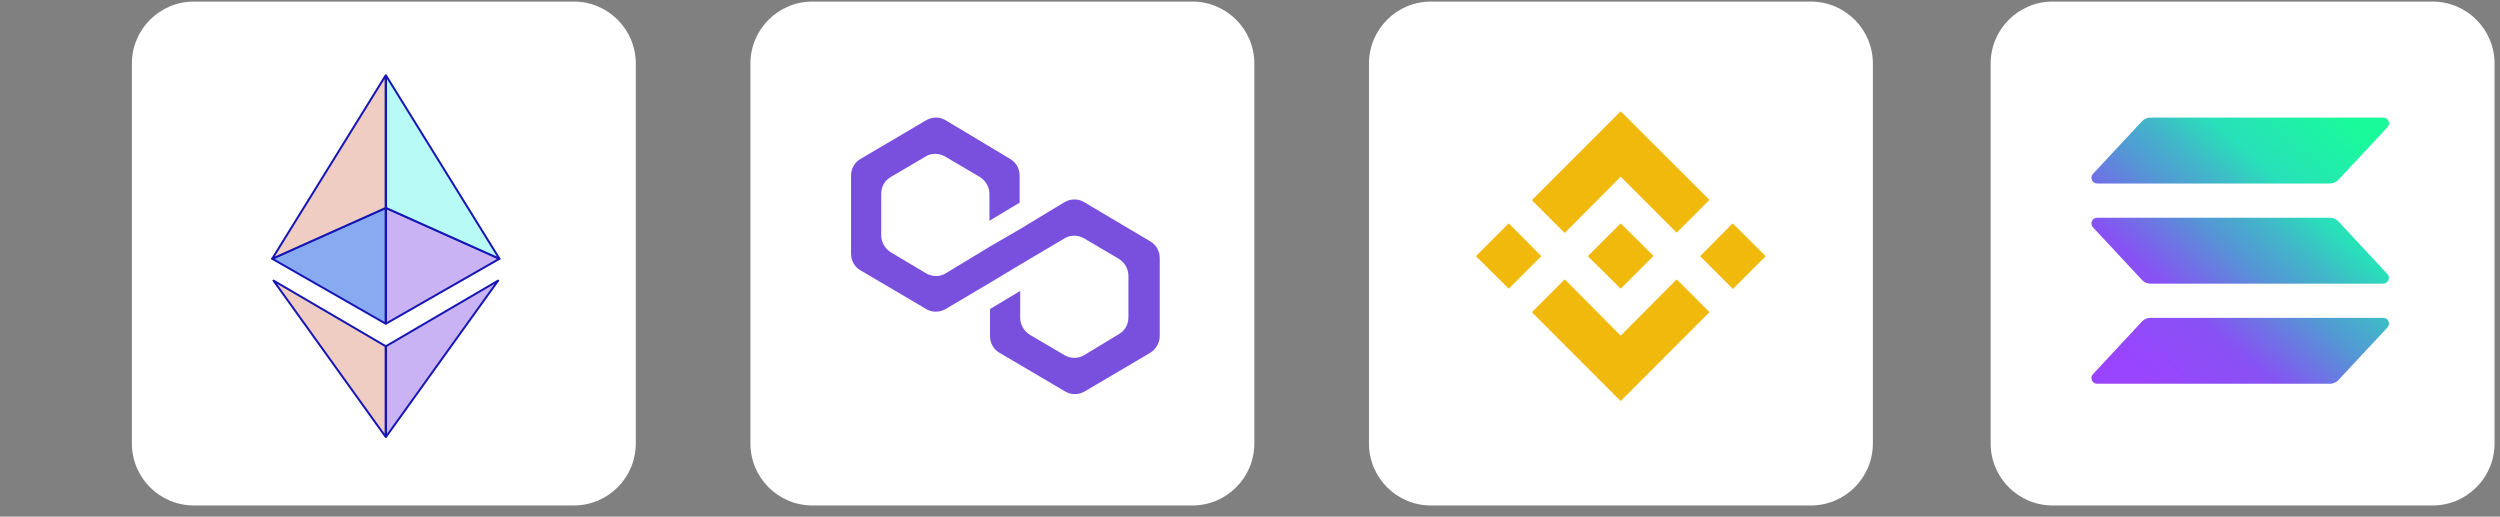 <svg width="392" height="81" viewBox="0 0 392 81" fill="none" xmlns="http://www.w3.org/2000/svg">
<rect x="0" y="0" width="392" height="81" fill="#808080" stroke="none"/>
<g clip-path="url(#clip0_1_955)">
<path d="M89.971 0.246H30.402C25.033 0.246 20.68 4.599 20.68 9.968V69.537C20.68 74.906 25.033 79.258 30.402 79.258H89.971C95.34 79.258 99.692 74.906 99.692 69.537V9.968C99.692 4.599 95.34 0.246 89.971 0.246Z" fill="white"/>
<path d="M60.468 68.495V54.281L42.885 43.998L60.468 68.495Z" fill="#F0CDC2" stroke="#1616B4" stroke-width="0.315" stroke-linejoin="round"/>
<path d="M60.526 68.495V54.281L78.109 43.998L60.526 68.495Z" fill="#C9B3F5" stroke="#1616B4" stroke-width="0.315" stroke-linejoin="round"/>
<path d="M60.467 50.747V32.606L42.682 40.57L60.467 50.747Z" fill="#88AAF1" stroke="#1616B4" stroke-width="0.315" stroke-linejoin="round"/>
<path d="M60.526 50.747V32.606L78.311 40.57L60.526 50.747Z" fill="#C9B3F5" stroke="#1616B4" stroke-width="0.315" stroke-linejoin="round"/>
<path d="M42.682 40.57L60.467 11.84V32.606L42.682 40.57Z" fill="#F0CDC2" stroke="#1616B4" stroke-width="0.315" stroke-linejoin="round"/>
<path d="M78.311 40.57L60.526 11.84V32.606L78.311 40.57Z" fill="#B8FAF6" stroke="#1616B4" stroke-width="0.315" stroke-linejoin="round"/>
</g>
<g clip-path="url(#clip1_1_955)">
<path d="M186.957 0.246H127.388C122.019 0.246 117.667 4.599 117.667 9.968V69.537C117.667 74.906 122.019 79.258 127.388 79.258H186.957C192.326 79.258 196.679 74.906 196.679 69.537V9.968C196.679 4.599 192.326 0.246 186.957 0.246Z" fill="white"/>
<path d="M169.97 31.684C169.077 31.135 167.916 31.135 166.934 31.684L159.967 35.901L155.234 38.651L148.268 42.868C147.375 43.418 146.213 43.418 145.231 42.868L139.694 39.568C138.801 39.018 138.176 38.01 138.176 36.91V30.401C138.176 29.301 138.711 28.293 139.694 27.743L145.142 24.535C146.035 23.984 147.196 23.984 148.178 24.535L153.626 27.743C154.519 28.293 155.145 29.301 155.145 30.401V34.618L159.878 31.776V27.559C159.878 26.459 159.342 25.451 158.36 24.901L148.268 18.851C147.375 18.301 146.213 18.301 145.231 18.851L134.96 24.901C133.978 25.451 133.442 26.459 133.442 27.559V39.751C133.442 40.851 133.978 41.86 134.96 42.41L145.231 48.46C146.124 49.01 147.285 49.01 148.268 48.46L155.234 44.335L159.967 41.493L166.934 37.368C167.827 36.818 168.988 36.818 169.97 37.368L175.418 40.576C176.311 41.126 176.936 42.135 176.936 43.235V49.743C176.936 50.843 176.4 51.852 175.418 52.402L169.97 55.702C169.077 56.252 167.916 56.252 166.934 55.702L161.486 52.493C160.593 51.943 159.967 50.935 159.967 49.835V45.618L155.234 48.46V52.676C155.234 53.776 155.77 54.785 156.752 55.335L167.023 61.385C167.916 61.935 169.077 61.935 170.059 61.385L180.33 55.335C181.223 54.785 181.848 53.776 181.848 52.676V40.485C181.848 39.385 181.313 38.376 180.33 37.826L169.97 31.684Z" fill="#7950DD"/>
</g>
<g clip-path="url(#clip2_1_955)">
<path d="M283.944 0.246H224.375C219.006 0.246 214.653 4.599 214.653 9.968V69.537C214.653 74.906 219.006 79.258 224.375 79.258H283.944C289.313 79.258 293.666 74.906 293.666 69.537V9.968C293.666 4.599 289.313 0.246 283.944 0.246Z" fill="white"/>
<path d="M241.669 40.167L236.574 45.269L231.43 40.167L236.572 35.02L241.669 40.167ZM254.124 27.7L262.899 36.483L268.043 31.338L254.124 17.451L240.205 31.383L245.349 36.528L254.124 27.7ZM271.676 35.02L266.58 40.167L271.722 45.314L276.862 40.167L271.676 35.02ZM254.124 52.634L245.349 43.805L240.205 48.952L254.124 62.883L268.043 48.95L262.899 43.805L254.124 52.634ZM254.124 45.27L259.266 40.121L254.124 35.022L248.982 40.167L254.124 45.269V45.27Z" fill="#F0B90B"/>
</g>
<g clip-path="url(#clip3_1_955)">
<path d="M381.424 0.246H321.855C316.486 0.246 312.133 4.599 312.133 9.968V69.537C312.133 74.906 316.486 79.258 321.855 79.258H381.424C386.793 79.258 391.146 74.906 391.146 69.537V9.968C391.146 4.599 386.793 0.246 381.424 0.246Z" fill="white"/>
<path d="M374.357 51.344L366.654 59.605C366.487 59.784 366.285 59.927 366.061 60.025C365.836 60.123 365.594 60.174 365.349 60.174H328.831C328.657 60.174 328.486 60.123 328.341 60.028C328.195 59.932 328.08 59.796 328.011 59.637C327.941 59.477 327.919 59.301 327.948 59.129C327.978 58.957 328.056 58.798 328.175 58.67L335.869 50.41C336.036 50.23 336.238 50.087 336.462 49.989C336.687 49.891 336.929 49.84 337.174 49.84H373.692C373.868 49.837 374.041 49.885 374.189 49.979C374.337 50.074 374.455 50.21 374.525 50.371C374.597 50.532 374.618 50.71 374.589 50.883C374.559 51.056 374.478 51.217 374.357 51.344ZM366.654 34.707C366.486 34.528 366.284 34.386 366.06 34.288C365.836 34.19 365.594 34.139 365.349 34.137H328.831C328.657 34.137 328.486 34.188 328.341 34.284C328.195 34.379 328.08 34.515 328.011 34.675C327.941 34.834 327.919 35.011 327.948 35.182C327.978 35.354 328.056 35.514 328.175 35.642L335.869 43.906C336.037 44.085 336.239 44.227 336.463 44.325C336.687 44.423 336.929 44.474 337.174 44.475H373.692C373.866 44.474 374.036 44.423 374.181 44.327C374.326 44.231 374.44 44.096 374.509 43.936C374.578 43.777 374.599 43.6 374.57 43.429C374.541 43.258 374.462 43.099 374.344 42.971L366.654 34.707ZM328.831 28.773H365.349C365.594 28.772 365.836 28.721 366.061 28.623C366.285 28.526 366.487 28.383 366.654 28.203L374.357 19.943C374.478 19.815 374.559 19.655 374.589 19.482C374.618 19.308 374.597 19.13 374.525 18.969C374.455 18.808 374.337 18.672 374.189 18.578C374.041 18.483 373.868 18.435 373.692 18.439H337.174C336.929 18.439 336.687 18.49 336.462 18.588C336.238 18.686 336.036 18.829 335.869 19.008L328.175 27.268C328.056 27.396 327.978 27.556 327.948 27.727C327.919 27.899 327.941 28.076 328.011 28.235C328.08 28.395 328.195 28.531 328.341 28.626C328.486 28.721 328.657 28.772 328.831 28.773Z" fill="url(#paint0_linear_1_955)"/>
</g>
<defs>
<linearGradient id="paint0_linear_1_955" x1="331.874" y1="61.17" x2="370.166" y2="18" gradientUnits="userSpaceOnUse">
<stop offset="0.08" stop-color="#9945FF"/>
<stop offset="0.3" stop-color="#8752F3"/>
<stop offset="0.5" stop-color="#5497D5"/>
<stop offset="0.6" stop-color="#43B4CA"/>
<stop offset="0.72" stop-color="#28E0B9"/>
<stop offset="0.97" stop-color="#19FB9B"/>
</linearGradient>
<clipPath id="clip0_1_955">
<rect width="80" height="80" fill="white" transform="translate(20.64 0.091)"/>
</clipPath>
<clipPath id="clip1_1_955">
<rect width="80" height="80" fill="white" transform="translate(117.64 0.091)"/>
</clipPath>
<clipPath id="clip2_1_955">
<rect width="80" height="80" fill="white" transform="translate(214.64 0.091)"/>
</clipPath>
<clipPath id="clip3_1_955">
<rect width="79.012" height="80" fill="white" transform="translate(312.133 0.091)"/>
</clipPath>
</defs>
</svg>

